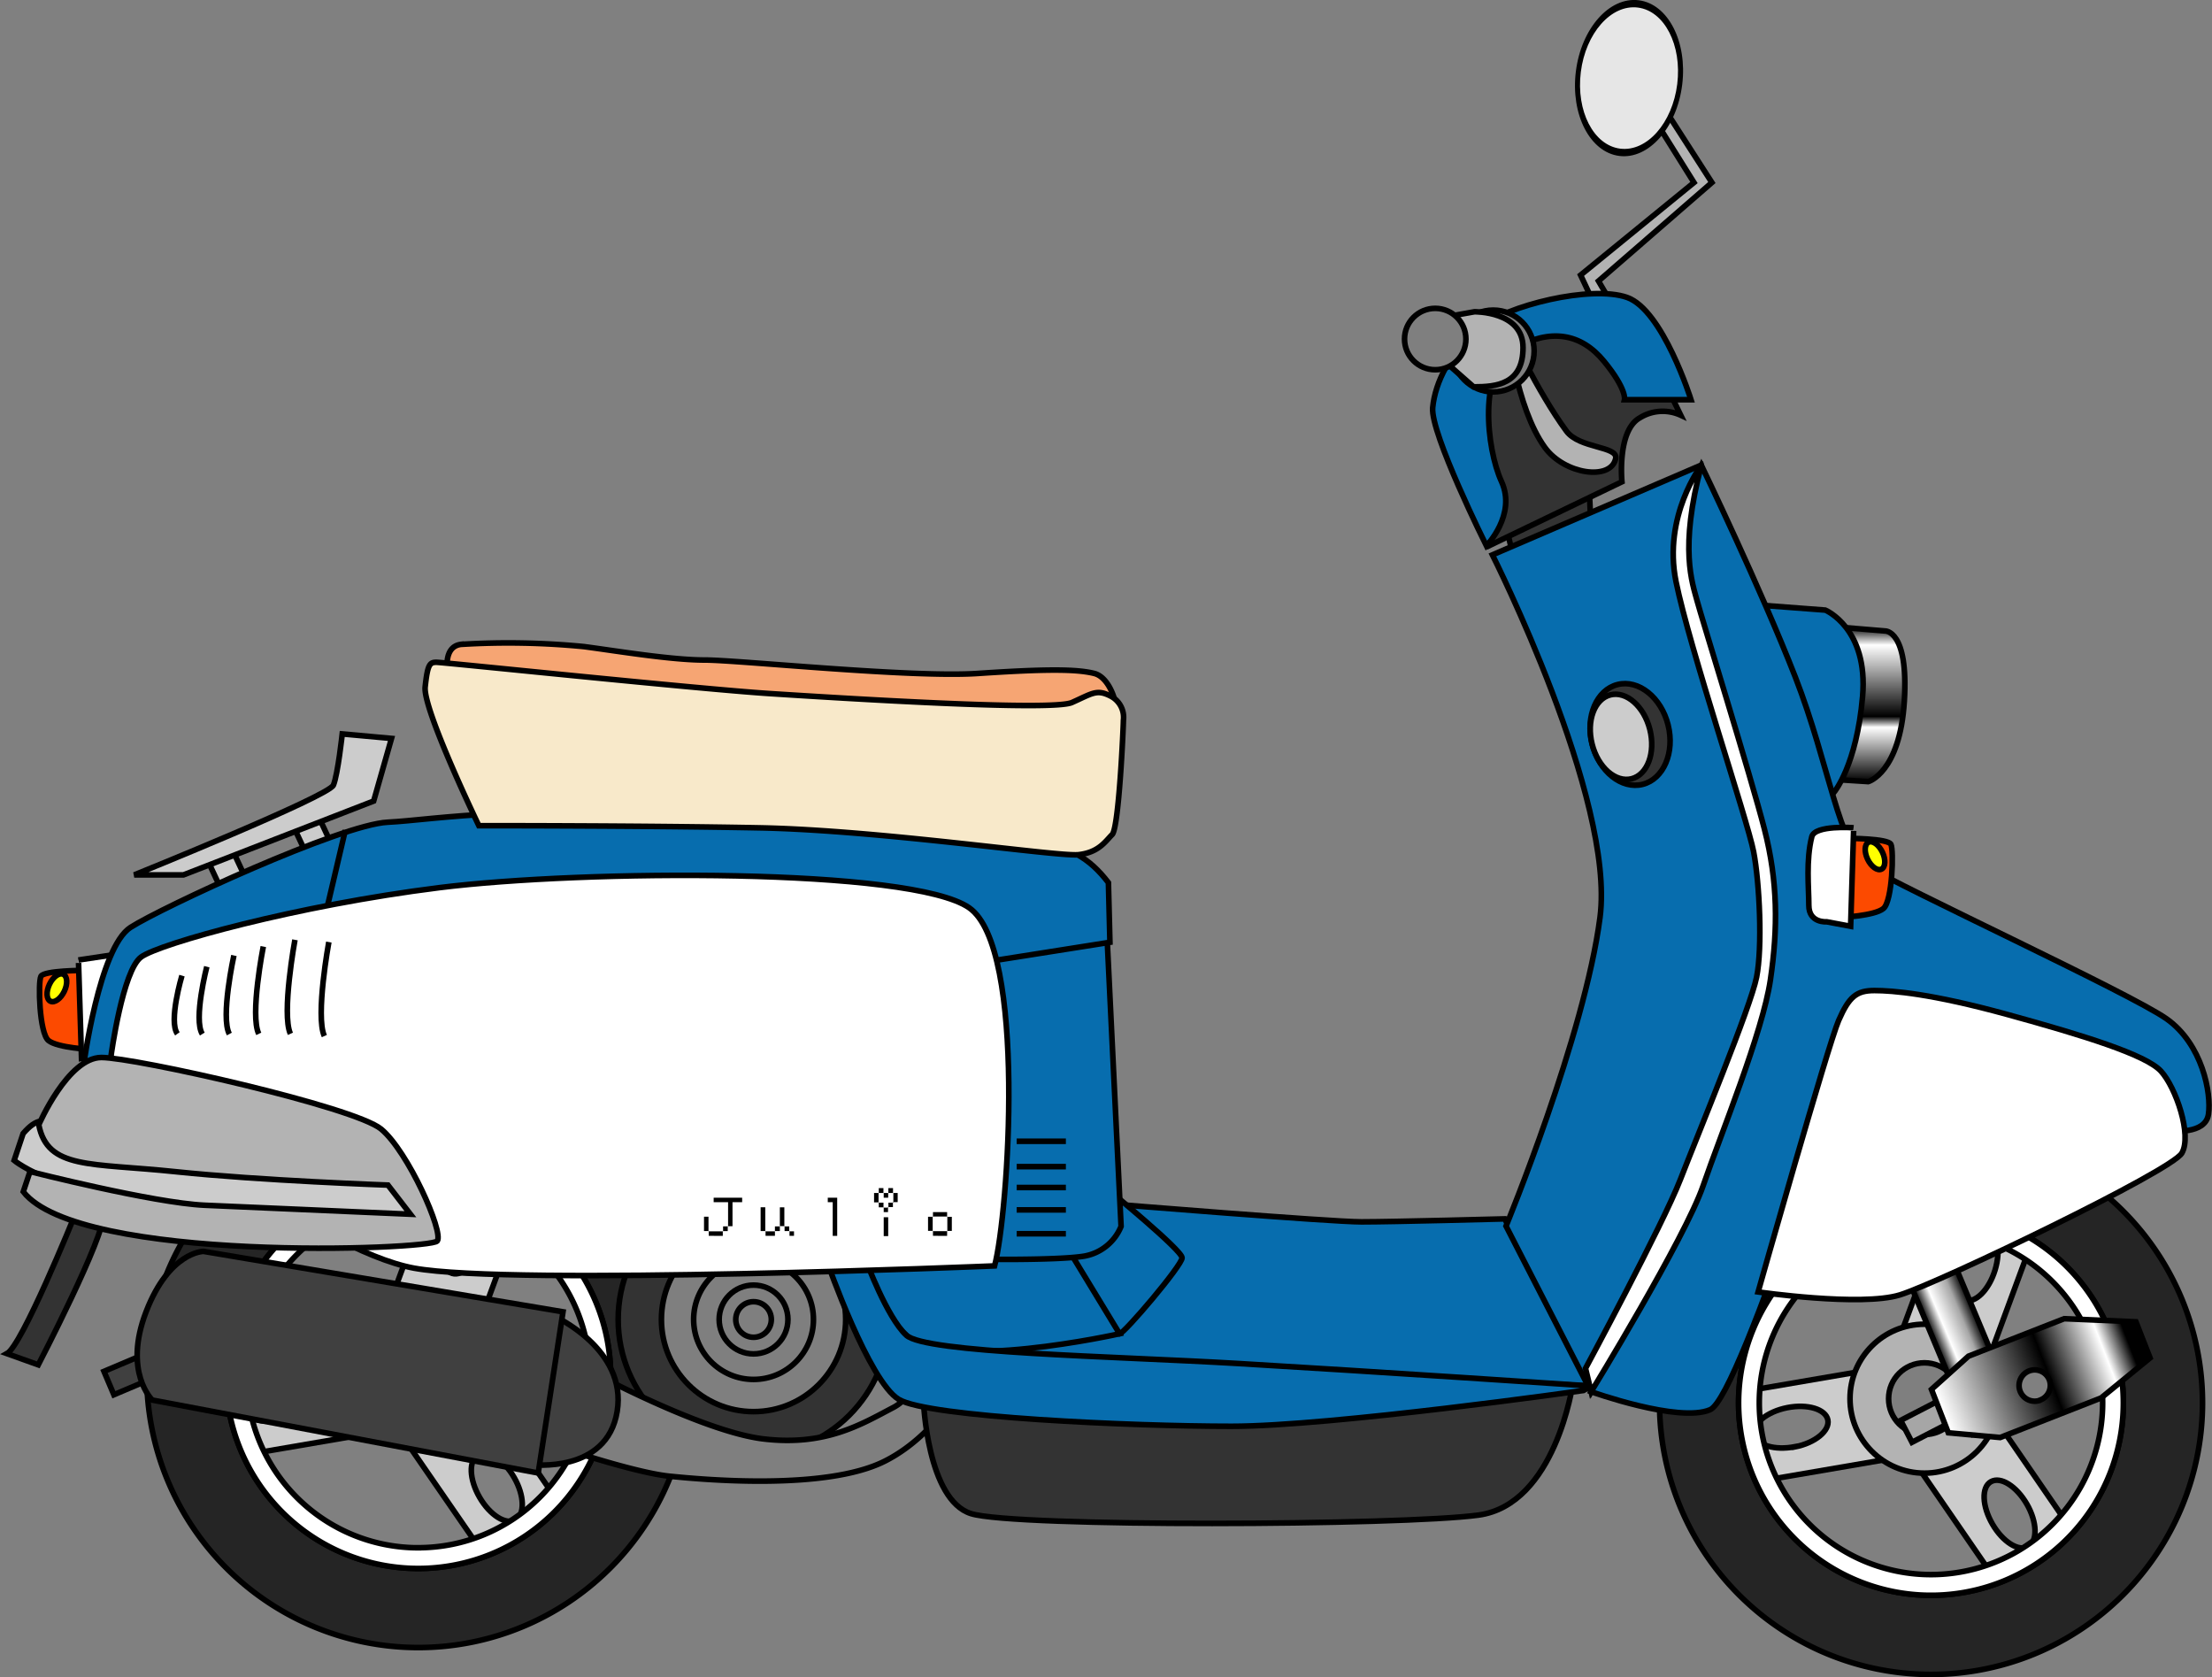 <svg xmlns="http://www.w3.org/2000/svg" xmlns:xlink="http://www.w3.org/1999/xlink" viewBox="0 0 394.26 298.89"><rect x="0" y="0" width="394.26" height="298.89" fill="#808080" stroke="none"/><defs><style>.cls-1{fill:#ccc;}.cls-1,.cls-10,.cls-11,.cls-12,.cls-13,.cls-14,.cls-16,.cls-17,.cls-18,.cls-19,.cls-2,.cls-3,.cls-4,.cls-5,.cls-6,.cls-7,.cls-8,.cls-9{stroke:#000;}.cls-2{fill:#b3b3b3;}.cls-3{fill:#7f7f7f;}.cls-4{fill:#252525;}.cls-5{fill:#fff;}.cls-6{fill:#333;}.cls-7{fill:#404040;}.cls-8{fill:#076dae;}.cls-9{fill:#1b73b2;}.cls-10{fill:#fc4a00;}.cls-11{fill:#ff0;}.cls-12{fill:none;}.cls-13{fill:#f6a573;}.cls-14{fill:#f8e9ca;}.cls-15{fill:#e6e6e6;}.cls-16{fill:#a6a6a6;}.cls-17{fill:url(#linear-gradient);}.cls-18{fill:url(#linear-gradient-2);}.cls-19{fill:url(#linear-gradient-3);}</style><linearGradient id="linear-gradient" x1="336.35" y1="443.61" x2="344.99" y2="443.61" gradientTransform="translate(4.08 -215.84)" gradientUnits="userSpaceOnUse"><stop offset="0"/><stop offset="0.3" stop-color="#fff"/><stop offset="0.71" stop-color="#a7a7a7"/><stop offset="1"/></linearGradient><linearGradient id="linear-gradient-2" x1="359.96" y1="429.21" x2="398.33" y2="429.21" gradientTransform="matrix(0.93, -0.36, 0.36, 0.93, -145.64, -16.6)" gradientUnits="userSpaceOnUse"><stop offset="0"/><stop offset="0.08" stop-color="#fff"/><stop offset="0.6"/><stop offset="0.88" stop-color="#fff"/><stop offset="1"/></linearGradient><linearGradient id="linear-gradient-3" x1="332.16" y1="139.29" x2="332.16" y2="111.64" gradientUnits="userSpaceOnUse"><stop offset="0"/><stop offset="0.35" stop-color="#fff"/><stop offset="0.42"/><stop offset="0.88" stop-color="#fff"/><stop offset="1"/></linearGradient></defs><title>julio_1</title><g id="レイヤー_2" data-name="レイヤー 2"><path class="cls-1" d="M82.69,243.24l10.46-28.36-15.21-5.61L67.05,238.78l-27.39,4.7,2.74,16,28.41-4.87,15.58,22.6L99.74,268ZM50.3,253.05c-3.62.71-6.85-.27-7.23-2.19s2.24-4.06,5.86-4.77,6.86.27,7.23,2.19S53.92,252.34,50.3,253.05Zm30.29-26.13c-1.87-.58-2.5-3.9-1.41-7.42s3.49-5.9,5.36-5.33,2.5,3.9,1.41,7.42S82.46,227.5,80.59,226.92Zm11.3,43.91c-1.7,1-4.57-.82-6.41-4s-2-6.57-.26-7.55,4.57.82,6.41,4S93.59,269.86,91.89,270.84Z"/><circle class="cls-2" cx="73.38" cy="244.46" r="13.27"/><circle class="cls-3" cx="73.38" cy="244.46" r="6.39"/><path class="cls-4" d="M74.55,196.82a48.39,48.39,0,1,0,48.39,48.39A48.39,48.39,0,0,0,74.55,196.82Zm0,82.68a34.29,34.29,0,1,1,34.29-34.29A34.29,34.29,0,0,1,74.55,279.5Z"/><path class="cls-5" d="M74.55,210.93a34.29,34.29,0,1,0,34.29,34.29A34.29,34.29,0,0,0,74.55,210.93Zm0,64.89a30.6,30.6,0,1,1,30.6-30.6A30.6,30.6,0,0,1,74.55,275.81Z"/><circle class="cls-6" cx="134.31" cy="235.14" r="24.13"/><circle class="cls-3" cx="134.31" cy="235.14" r="16.42"/><circle class="cls-3" cx="134.31" cy="235.14" r="10.68"/><circle class="cls-3" cx="134.31" cy="235.14" r="6.13"/><circle class="cls-3" cx="134.31" cy="235.14" r="3.17"/><path class="cls-3" d="M164,239.94s0,.13,0,.35c.08,1.57.08,8-4.81,10.55-5.58,2.92-12,6.91-23.13,5.58s-31.64-12.5-31.64-12.5a37.7,37.7,0,0,0-2.39,7.44,12.46,12.46,0,0,0,1.33,7.71s10.64,3.46,16,4,27.65,2.66,38.29-2.66,16-17.55,16-17.55"/><rect class="cls-7" x="18.94" y="241.93" width="11.7" height="4.52" transform="translate(-93.32 29.03) rotate(-22.97)"/><path class="cls-7" d="M98.75,234.53s13.08,5.87,11.25,17S94.78,261,94.78,261Z"/><path class="cls-7" d="M36.27,223l64.08,10.77-4.42,28.73-68.78-13s-5.25-5-1.11-15.74S36.27,223,36.27,223Z"/><rect class="cls-1" x="38.28" y="151.53" width="4.79" height="7.98" transform="translate(-62.04 31.87) rotate(-25.06)"/><rect class="cls-1" x="53.44" y="145.14" width="4.79" height="7.98" transform="translate(-57.92 37.7) rotate(-25.06)"/><path class="cls-1" d="M23.93,155.91s34.7-14,35.5-16S61,130.79,61,130.79l8.78.8L66.6,142.75,32.7,155.91Z"/><path class="cls-6" d="M14,214.94l-.11.28c-1.11,2.72-10,24.55-12.65,26l5.58,2s12-23.13,11.57-26.72"/><path class="cls-6" d="M280.33,246.61S277.25,268.14,263.5,270s-82.59,2.18-90.42-.26-8.49-20.13-8.49-20.13Z"/><path class="cls-8" d="M198,214.55s39.09,3.19,44.67,3.19,25.53-.53,25.53-.53L283.58,247s-43.61-2.13-56.64-2.66-54.51-2.92-54.51-2.92Z"/><path class="cls-8" d="M197.69,212.15s13,10.64,13,12-10.37,13.56-11.17,13.56-12.23-18.88-12.23-18.88Z"/><path class="cls-8" d="M199.55,237.68s-30.84,6.91-38,.27-7.18-13.3-7.18-13.3L187.59,218Z"/><path class="cls-8" d="M147.44,224.92s7.44,21.27,12.76,24.46,41.48,4.79,59.29,4.79,62.75-6.38,62.75-6.38l1.33-.8s-39.88-2.66-62.75-4-55.84-1.86-59.29-5.05-7.18-13.3-7.18-13.3Z"/><path class="cls-8" d="M175.36,167.48s17.82,1.33,21.8-3.72l2.66,54.78a8.71,8.71,0,0,1-6.65,5.32c-5.05.8-19.94.53-19.94.53Z"/><line class="cls-9" x1="181.21" y1="203.38" x2="189.98" y2="203.38"/><line class="cls-9" x1="181.21" y1="207.9" x2="189.98" y2="207.9"/><line class="cls-9" x1="181.21" y1="211.62" x2="189.98" y2="211.62"/><line class="cls-9" x1="181.21" y1="215.61" x2="189.98" y2="215.61"/><line class="cls-9" x1="181.21" y1="219.86" x2="189.98" y2="219.86"/><path class="cls-10" d="M15,172.93s-7.18,0-7.71,1.06S7,184.1,8.64,185.43s7.71,1.6,7.71,1.6Z"/><path class="cls-5" d="M14,171.6l.53,17,4.25-.8s3.19.27,3.19-2.92,0-15,0-15l-8,1.2"/><ellipse class="cls-11" cx="10.14" cy="176.03" rx="2.66" ry="1.46" transform="translate(-152.99 109.11) rotate(-64.4)"/><path class="cls-8" d="M14.88,190s2.79-21.14,8.38-24.73,37.49-18.35,45.87-18.75,23.53-3.59,69-.8,52.65,2.79,59.43,11.57l.27,10.63-22.74,3.59s2.13-6.25-3.85-7.84S134.14,152.46,89.87,158s-56.64,8.38-63,12.76-5.19,18.35-5.19,18.35Z"/><line class="cls-12" x1="61.55" y1="147.94" x2="58.36" y2="161.5"/><path class="cls-5" d="M19.8,188.09s2.06-15.16,5.36-17.55,27.62-9.17,53.18-12.36,84.09-3.59,94.4,3.59,7,54.64,4.53,63.82c0,0-86.17,3.59-103.48.4S21.87,196.07,19.8,188.09Z"/><path class="cls-5" d="M58.61,167.88s-2.42,13.16-.8,16.75"/><path class="cls-5" d="M52.57,167.48s-2.42,13.16-.81,16.75"/><path class="cls-5" d="M46.93,168.68s-2.42,12.22-.81,15.56"/><path class="cls-5" d="M41.69,170.27s-2.42,11-.81,14"/><path class="cls-5" d="M36.86,172.27s-2.42,9.4-.8,12"/><path class="cls-5" d="M32.43,173.86S30,182,31.62,184.23"/><path d="M126.32,220.23v-.85h-.84v-2.56h.8v2.61h2.6v-.88h.89v-4.31H127.2v-.8h5.08v.8h-1.72v4.27h-.85v.88h-.88v.85Z"/><path d="M136.45,220.23v-.85h-.88v-4.24h.83v4.29h1.72v-.88H139v-3.4h.8v3.4h.87v.88h.85v.8h-.8v-.85h-.88v-.88H139v.88h-.88v.85Z"/><path d="M148.42,220.24v-6h-.88v-.8h1.68v6.8Z"/><path d="M157.51,216v-.85h-.88v-.88h-.84V212.6h.84v-.88h.83v.88h.88v-.88h.83v.88H160v1.63h-.85v.88h-.87V216Zm.84-.88v-.8h.88v-1.72h-.92v.84h-.8v-.84h-.92v1.72h.88v.88h.88Zm-.84,5.16v-3.36h.8v3.36Z"/><path d="M166.29,220.23v-.88h-.88v-2.52h.88V216h2.52v.84h.84v2.52h-.84v.88Zm2.56-.92v-2.52h-2.61v2.61h2.61Z"/><path class="cls-1" d="M4.12,202l-1.6,4.79s8,6.78,32.71,9.17c26.28,2.54,39.49,2.39,39.49,2.39L67.53,208s-21.59,1.06-35.1-1.59C10.1,202,8.9,196.47,4.12,202Z"/><path class="cls-2" d="M6.91,200.45s5.18-12,11.17-12,45.07,8.78,49.86,12.76,11.17,18.35,10,19.94-63.82,4-73.79-8.78l1.2-3.59s21.94,5.58,31.11,6l36.69,1.6-4-5.19s-22.74-.8-37.89-2.39S8.5,208.43,6.91,200.45Z"/><path class="cls-13" d="M79.77,119.62s-.8-4.39,2.39-4.79a138.78,138.78,0,0,1,21.94.4c6,.8,15.56,2.39,21.54,2.39s36.69,3.19,48.66,2.39,17.55-.8,20.74,0,4.79,7.18,3.59,8.77-47.87-1.2-61-2S79.77,119.62,79.77,119.62Z"/><path class="cls-14" d="M85.35,147.14s-10-20.74-9.57-24.73.8-4.39,2-4.39,47.07,4.79,59.43,5.58,50.26,3.19,53.85,1.59,4.39-2.39,6.78-1.2a4.26,4.26,0,0,1,2.39,4.39c0,1.2-.8,19.14-2,20.34s-2.39,3.19-6,3.59-35.5-4.39-57-4.79S85.35,147.14,85.35,147.14Z"/><polygon class="cls-2" points="293.95 19.77 301.93 32.53 281.72 49.02 285.97 58.06 288.63 56.47 284.91 50.08 305.12 32.53 295.55 17.64 293.95 19.77"/><ellipse cx="290.36" cy="13.92" rx="13.98" ry="9.55" transform="translate(240.7 300.34) rotate(-82.91)"/><ellipse class="cls-15" cx="290.36" cy="13.92" rx="12.67" ry="8.66" transform="translate(240.7 300.34) rotate(-82.91)"/><polygon class="cls-6" points="268.27 93.08 270.4 102.05 283.77 98.41 283.16 84.73 268.27 93.08"/><path class="cls-6" d="M265.39,97.26l23.7-11.4s-.91-9.12,3.19-11.4a7.7,7.7,0,0,1,7.29-.46l-8.66-17.78S274.5,59,270.86,60.34s-10.94,10.94-10.94,10.94S262.65,86.32,265.39,97.26Z"/><path class="cls-8" d="M264.93,97.26s-10-20.06-9.57-24.62,3.19-10,8.21-14.13S283.62,50.77,290,53s11.4,18.23,11.4,18.23H289.55s.46-1.82-3.65-6.84-9.57-5.93-16-2.28-5,17.78-2.28,23.7S264.93,97.26,264.93,97.26Z"/><path class="cls-2" d="M268.68,58.31s1.47,14.25,6.67,21.42c3.48,4.81,11.75,6,12.62,2,.49-2.26-6.45-1.76-8.77-4.9C274,69.77,268.68,58.31,268.68,58.31Z"/><circle class="cls-3" cx="266.15" cy="62.55" r="7.29"/><path class="cls-2" d="M258.55,56.32l4.25-.76s8.66-.15,8.66,6.38-4.71,7-8.81,7l-6.38-5.62Z"/><circle class="cls-3" cx="255.81" cy="60.42" r="5.47"/><path class="cls-1" d="M352.31,248l10.46-28.36-15.22-5.61-10.88,29.51-27.39,4.69,2.74,16,28.41-4.87L356,282l13.35-9.2Zm-32.38,9.81c-3.62.71-6.85-.27-7.23-2.19s2.25-4.06,5.86-4.77,6.86.27,7.23,2.19S323.54,257.13,319.93,257.84Zm30.29-26.13c-1.87-.58-2.5-3.9-1.41-7.42s3.49-5.91,5.36-5.33,2.5,3.9,1.41,7.43S352.08,232.29,350.21,231.71Zm11.3,43.91c-1.7,1-4.56-.82-6.4-4s-2-6.57-.26-7.55,4.56.82,6.4,4S363.21,274.64,361.51,275.62Z"/><circle class="cls-2" cx="343.01" cy="249.25" r="13.27"/><circle class="cls-3" cx="343.01" cy="249.25" r="6.39"/><path class="cls-4" d="M344.17,201.61A48.39,48.39,0,1,0,392.57,250,48.4,48.4,0,0,0,344.17,201.61Zm0,82.68A34.29,34.29,0,1,1,378.46,250,34.29,34.29,0,0,1,344.17,284.29Z"/><path class="cls-5" d="M344.17,215.71A34.29,34.29,0,1,0,378.46,250,34.29,34.29,0,0,0,344.17,215.71Zm0,64.89a30.6,30.6,0,1,1,30.6-30.6A30.6,30.6,0,0,1,344.17,280.6Z"/><path class="cls-8" d="M266,98.88l37.22-16s16.62,67.41,15.82,81.37S283.58,248,283.58,248l-15.15-29.51s14-33.9,16.75-55S266,98.88,266,98.88Z"/><ellipse class="cls-6" cx="290.54" cy="130.89" rx="6.98" ry="9.17" transform="translate(-23.12 74.66) rotate(-14.09)"/><ellipse class="cls-1" cx="288.92" cy="131.29" rx="5.31" ry="7.71" transform="translate(-23.27 74.3) rotate(-14.09)"/><rect class="cls-16" x="339.2" y="250.5" width="10.37" height="4.39" transform="translate(-77.6 186.46) rotate(-27.35)"/><rect class="cls-17" x="340.4" y="199.5" width="8.63" height="56.61" transform="translate(-61.16 150.44) rotate(-22.67)"/><path class="cls-18" d="M367.91,235l-17.06,6.68-6.59,5.92,3,7.73,9.24.84,18-7.05,8.72-7.13-2.52-6.44Zm-4.23,14.51a2.79,2.79,0,1,1,1.58-3.62A2.79,2.79,0,0,1,363.68,249.48Z"/><path class="cls-19" d="M326.39,111.64l9.57.8s4.25-.27,3.46,12.5S333,139.29,333,139.29l-8.24-.53Z"/><path class="cls-8" d="M307.78,107.39l17.55,1.33s7.71,3.19,6.65,15.42-5.05,17-5.05,17H316Z"/><path class="cls-8" d="M303.25,82.92S313.89,105,320,120.68s7.71,30.31,13,33.77,46.8,22.6,53.18,27.12,8,13.29,7.45,17-6.65,2.93-6.65,2.93.8-9-4.79-10.37-46-15.69-48.39-13.3-23.4,71-29,73.39S283.58,248,283.58,248s14.89-29.51,17.55-35.1,13-34.57,13.56-44.94-8-42.81-10.9-49.72S295.81,98.88,303.25,82.92Z"/><path class="cls-5" d="M303.25,82.92s-6.91,9-4.52,20.74,12.76,42.54,13.83,48.13,1.59,17,.53,22.34-10.37,27.79-13.56,36-16.93,33.72-16.93,33.72l1,4.17s16.75-27.39,19.95-36.69,10.63-27.39,12-36.7,1.33-17.55-1.06-26.86-11.31-38.05-12-40.68C301.66,103.93,299.27,97.81,303.25,82.92Z"/><path class="cls-5" d="M313.36,230.23s12.5-44.14,14.36-48.39,3.19-5.32,6.38-5.32,10.1.53,23.67,4.26,24.72,7.18,27.39,10.1,5.58,11.43,3.72,14.62-43.34,23.13-50.26,25.26S313.36,230.23,313.36,230.23Z"/><path class="cls-10" d="M329.32,149.4s7.18,0,7.71,1.06.27,10.1-1.33,11.44-7.71,1.59-7.71,1.59Z"/><path class="cls-5" d="M330.38,148.07l-.53,17-4.26-.8s-3.19.27-3.19-2.93-.54-8,.53-12.23c.53-2.13,7.45-1.6,7.45-1.6"/><ellipse class="cls-11" cx="334.2" cy="152.5" rx="1.46" ry="2.66" transform="translate(-33.09 159.36) rotate(-25.6)"/></g></svg>